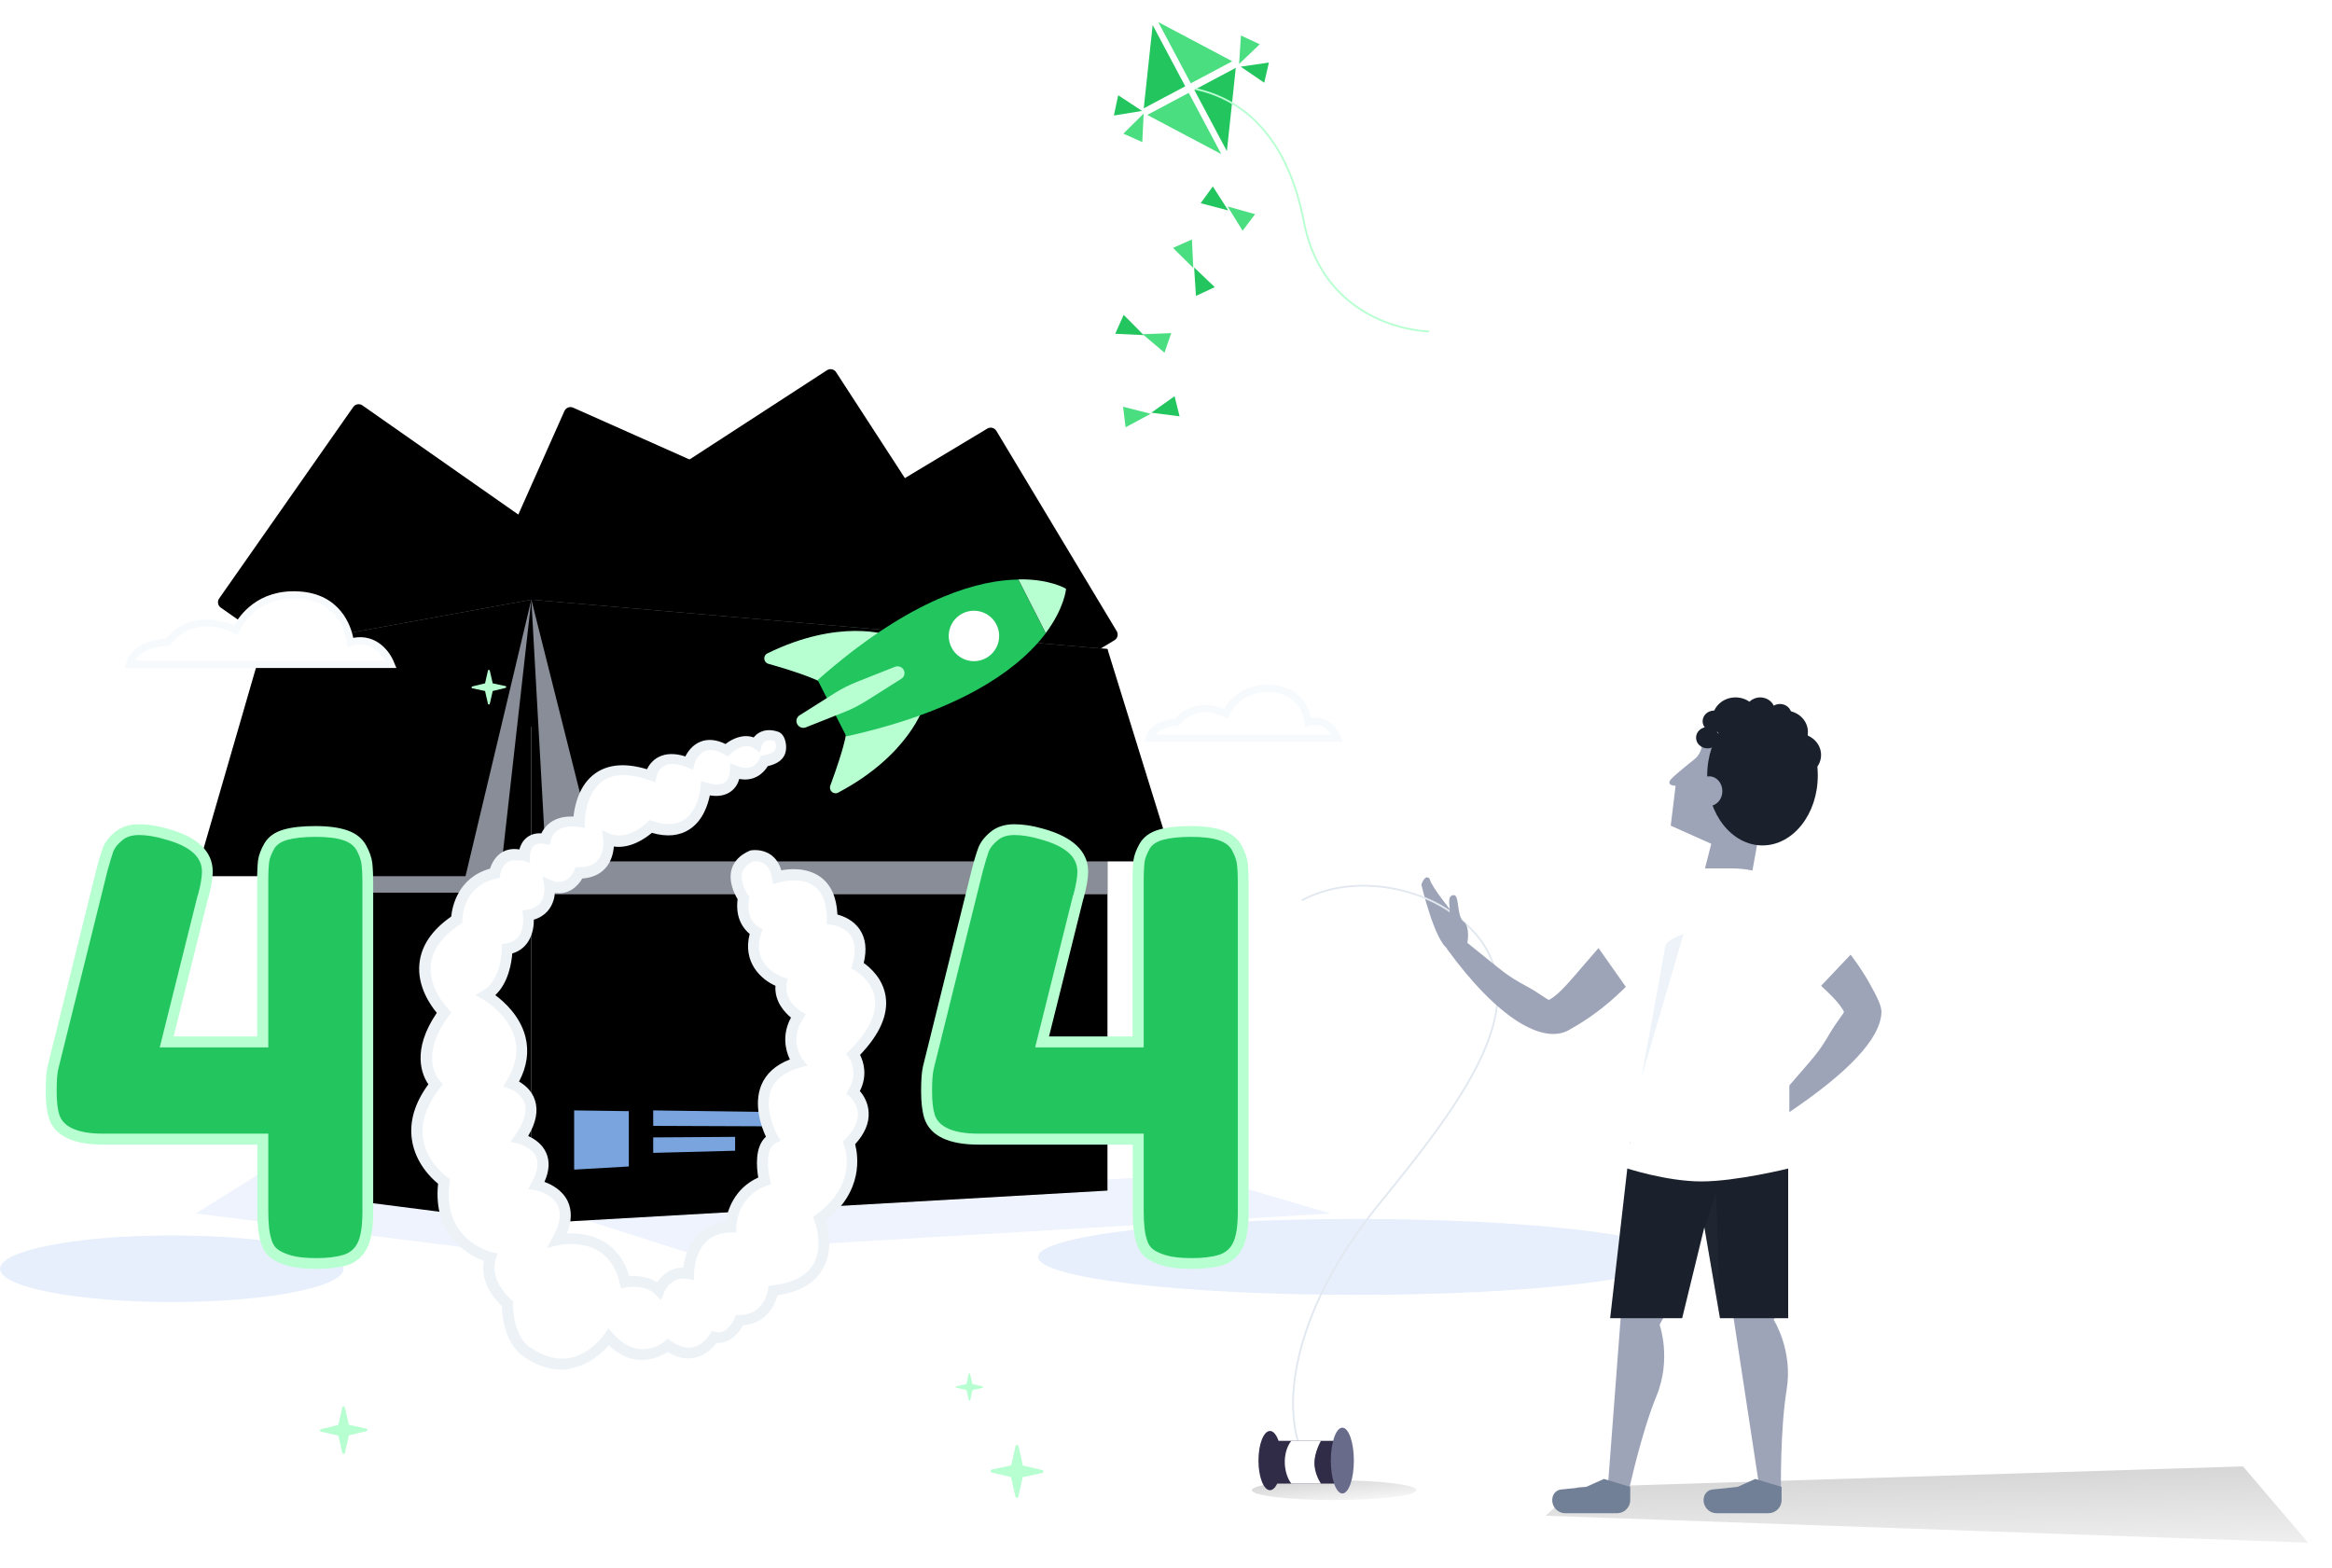 <svg width="1276" height="858" viewBox="0 0 1276 858" fill="none" xmlns="http://www.w3.org/2000/svg">
<ellipse opacity="0.806" cx="742" cy="687.765" rx="174" ry="20.765" fill="#E2EBFC"/>
<ellipse opacity="0.806" cx="94" cy="694.232" rx="94" ry="18.232" fill="#E2EBFC"/>
<path fillRule="evenodd" clipRule="evenodd" d="M391.999 323.576L540.228 234.511C541.934 233.486 544.147 234.038 545.172 235.744L611.043 345.372C612.068 347.077 611.516 349.291 609.81 350.315L461.581 439.381C459.875 440.405 457.662 439.853 456.637 438.148L390.766 328.52C389.741 326.815 390.293 324.601 391.999 323.576Z" fill="url(#paint0_linear_213_5396)"/>
<path d="M432.009 328.957L526.196 272.363C527.049 271.851 528.155 272.127 528.668 272.979L570.417 342.462C570.93 343.315 570.654 344.421 569.801 344.934L475.613 401.527C474.761 402.04 473.654 401.764 473.142 400.911L431.392 331.428C430.88 330.576 431.156 329.469 432.009 328.957Z" fill="url(#paint1_linear_213_5396)"/>
<path d="M515.748 361.651C505.942 367.544 493.215 364.37 487.322 354.564C481.43 344.757 484.603 332.03 494.41 326.138C504.216 320.245 516.943 323.418 522.836 333.225C528.728 343.032 525.555 355.759 515.748 361.651Z" fill="url(#paint2_linear_213_5396)"/>
<path d="M500.029 339.101L510.904 338.505C511.898 338.45 512.747 339.211 512.802 340.205C512.821 340.566 512.732 340.925 512.545 341.235L506.913 350.557C506.398 351.409 505.291 351.682 504.439 351.167C504.188 351.016 503.978 350.805 503.827 350.553L498.584 341.828C498.071 340.975 498.347 339.868 499.2 339.356C499.452 339.205 499.736 339.117 500.029 339.101Z" fill="white"/>
<path d="M432.009 328.957L526.196 272.363C527.049 271.851 528.155 272.127 528.668 272.979L533.771 281.472L436.495 339.921L431.392 331.428C430.88 330.576 431.156 329.469 432.009 328.957Z" fill="url(#paint3_linear_213_5396)"/>
<path d="M440.815 333.122C439.963 333.634 438.856 333.359 438.343 332.506C437.831 331.653 438.107 330.546 438.96 330.034C439.813 329.522 440.919 329.797 441.432 330.65C441.944 331.503 441.668 332.61 440.815 333.122Z" fill="#F2F5FF"/>
<path d="M446.22 329.875C445.367 330.387 444.26 330.111 443.748 329.259C443.235 328.406 443.511 327.299 444.364 326.787C445.217 326.274 446.324 326.55 446.836 327.403C447.348 328.256 447.072 329.363 446.22 329.875Z" fill="#F2F5FF"/>
<path fillRule="evenodd" clipRule="evenodd" d="M198.298 221.824L339.953 321.012C341.583 322.153 341.979 324.4 340.838 326.029L267.48 430.795C266.339 432.425 264.092 432.821 262.462 431.68L120.807 332.492C119.177 331.351 118.781 329.104 119.922 327.474L193.28 222.708C194.422 221.079 196.668 220.682 198.298 221.824Z" fill="url(#paint4_linear_213_5396)"/>
<path d="M217.398 279.609L283.799 326.104C284.614 326.674 284.812 327.797 284.242 328.612L251.073 375.983C250.502 376.798 249.379 376.996 248.564 376.425L182.163 329.931C181.348 329.36 181.15 328.237 181.72 327.422L214.889 280.051C215.46 279.237 216.583 279.039 217.398 279.609Z" fill="url(#paint5_linear_213_5396)"/>
<path d="M215.923 278.576L285.275 327.137L231.034 331.066L215.923 278.576Z" fill="url(#paint6_linear_213_5396)"/>
<path fillRule="evenodd" clipRule="evenodd" d="M526.077 315.887L381.046 410.071C379.378 411.155 377.146 410.68 376.063 409.012L306.406 301.749C305.322 300.081 305.796 297.849 307.465 296.766L452.496 202.582C454.165 201.498 456.396 201.972 457.48 203.641L527.136 310.903C528.22 312.572 527.746 314.803 526.077 315.887Z" fill="url(#paint7_linear_213_5396)"/>
<path d="M467.441 309.934L399.458 354.083C398.624 354.625 397.508 354.388 396.966 353.553L365.471 305.054C364.929 304.22 365.166 303.104 366 302.563L433.983 258.414C434.818 257.872 435.933 258.109 436.475 258.944L467.971 307.443C468.513 308.277 468.275 309.393 467.441 309.934Z" fill="url(#paint8_linear_213_5396)"/>
<path d="M468.952 308.953L397.947 355.064L414.624 303.302L468.952 308.953Z" fill="url(#paint9_linear_213_5396)"/>
<path fillRule="evenodd" clipRule="evenodd" d="M313.6 223.06L471.579 293.397C473.397 294.206 474.214 296.336 473.405 298.154L421.385 414.992C420.576 416.81 418.446 417.627 416.629 416.818L258.65 346.481C256.832 345.672 256.015 343.542 256.824 341.725L308.844 224.886C309.653 223.069 311.783 222.251 313.6 223.06Z" fill="url(#paint10_linear_213_5396)"/>
<path d="M334.295 272.615C334.608 271.679 335.616 271.17 336.555 271.472L354.381 277.201C355.271 277.486 355.794 278.405 355.586 279.316L354.47 284.209C354.285 285.019 354.678 285.85 355.421 286.222L415.897 316.409C415.908 316.415 415.919 316.421 415.93 316.427C416.811 316.89 417.149 317.979 416.686 318.86L390.253 369.123C389.812 369.962 388.797 370.315 387.931 369.933L314.328 337.433C313.477 337.057 313.052 336.096 313.347 335.213L334.295 272.615Z" fill="url(#paint11_linear_213_5396)"/>
<path d="M314.396 334.745L339.493 291.201C339.957 290.395 340.96 290.075 341.805 290.463L425.079 328.709C425.983 329.124 426.38 330.194 425.965 331.098C425.885 331.271 425.779 331.43 425.649 331.57L389.904 370.152C389.375 370.723 388.539 370.89 387.832 370.565L315.207 337.282C314.302 336.867 313.905 335.798 314.319 334.894C314.343 334.843 314.368 334.793 314.396 334.745Z" fill="url(#paint12_linear_213_5396)"/>
<g style="mix-blend-mode:multiply" opacity="0.6">
<path fillRule="evenodd" clipRule="evenodd" d="M306 663L375 685L728 664L655 642.5L306 663Z" fill="#E2EBFC"/>
</g>
<g style="mix-blend-mode:multiply" opacity="0.6">
<path fillRule="evenodd" clipRule="evenodd" d="M306 663L273.482 685L107.123 664L141.526 642.5L306 663Z" fill="#E2EBFC"/>
</g>
<path d="M143.027 355.147L290.738 328.127V669.482L143.027 650.568V355.147Z" fill="url(#paint13_linear_213_5396)"/>
<g style="mix-blend-mode:multiply" opacity="0.6">
<path fillRule="evenodd" clipRule="evenodd" d="M290.737 328.127L143.026 355.147V488.447H272.723L290.737 328.127Z" fill="#E2EBFC"/>
</g>
<path d="M143.027 355.147L290.737 328.127L254.71 479.44H107L143.027 355.147Z" fill="url(#paint14_linear_213_5396)"/>
<path d="M290.737 328.127L605.973 355.147V651.469L290.737 669.482V328.127Z" fill="url(#paint15_linear_213_5396)"/>
<path opacity="0.2" d="M291.161 368.512C291.161 368.512 338.284 404.497 333.889 477.537C329.494 550.578 448.847 479.358 440.397 535.89C431.948 592.422 541.262 562 533.178 596.827C525.095 631.655 604.568 605.274 604.568 651.465L290.541 669.468L291.161 368.512Z" fill="url(#paint16_linear_213_5396)"/>
<path d="M314.155 607.59L344.076 608.003V638.28L314.155 639.989V607.59Z" fill="#79A4DD"/>
<path d="M357.413 607.59L445.909 608.813V616.4L357.413 616.053V607.59Z" fill="#79A4DD"/>
<path d="M357.413 622.367L402.239 622.074V629.661L357.413 630.83V622.367Z" fill="#79A4DD"/>
<g style="mix-blend-mode:multiply" opacity="0.6">
<path fillRule="evenodd" clipRule="evenodd" d="M605.973 355.147L290.737 328.127L299.744 489.347H605.973V355.147Z" fill="#E2EBFC"/>
</g>
<path d="M290.737 328.127L605.973 355.147L642 471.334H326.764L290.737 328.127Z" fill="url(#paint17_linear_213_5396)"/>
<path d="M147.399 463.012C149.099 460.012 152.1 457.912 156.3 456.712C160.5 455.512 165.999 454.912 172.699 454.912C179.399 454.912 184.9 455.612 189 457.012C193.1 458.412 195.999 460.712 197.699 463.812C199.399 466.912 200.4 469.812 200.8 472.312C201.1 474.912 201.3 478.612 201.3 483.612V662.912C201.3 671.312 200.299 677.512 198.199 681.412C196.199 685.412 193 688.012 188.8 689.312C184.6 690.612 179.399 691.212 173.199 691.212C166.999 691.212 161.999 690.712 158.399 689.612C154.699 688.512 152 687.212 150 685.712C148.1 684.212 146.7 682.012 145.8 679.312C144.5 675.612 143.899 670.112 143.899 662.512V623.212H56.499C41.4 623.212 32.499 619.112 29.7 610.912C28.599 607.512 28.1 602.812 28.1 597.012C28.1 591.212 28.4 586.912 29.1 584.112L55.899 476.112C57.199 471.212 58.3 467.412 59.3 464.812C60.3 462.212 62.2 459.812 65.1 457.412C68 455.012 71.7 453.912 76.2 453.912C80.7 453.912 85.7 454.712 90.999 456.212C106 460.312 113.6 467.212 113.6 476.812C113.6 480.212 112.8 484.812 111.3 490.312C111.1 490.712 111 491.112 111 491.312L91.3 570.012H143.899V482.012C143.899 477.112 144.099 473.412 144.399 471.012C144.699 468.712 145.699 466.012 147.399 463.012Z" fill="#22C55E"/>
<path d="M173.2 694.312C166.6 694.312 161.5 693.712 157.5 692.612C153.4 691.412 150.4 690.012 148.1 688.212C145.7 686.312 143.9 683.712 142.9 680.312C141.5 676.312 140.8 670.512 140.8 662.612V626.312H56.4C40 626.312 30 621.512 26.8 612.012C25.6 608.212 25 603.312 25 597.212C25 591.112 25.3 586.712 26 583.612L52.8 475.512C54.1 470.412 55.3 466.612 56.3 463.912C57.4 460.812 59.7 457.912 63 455.212C66.4 452.412 70.8 451.012 76 451.012C80.8 451.012 86 451.812 91.6 453.412C108 457.912 116.4 465.812 116.4 476.912C116.4 480.612 115.6 485.312 114 491.212L113.9 491.512L113.8 491.812L113.7 492.112L95 567.112H140.7V482.112C140.7 477.012 140.9 473.312 141.2 470.712C141.6 467.912 142.7 464.912 144.6 461.612C146.7 457.912 150.3 455.312 155.3 453.912C159.8 452.612 165.6 452.012 172.6 452.012C179.7 452.012 185.5 452.812 189.9 454.312C194.7 455.912 198.2 458.712 200.3 462.512C202.2 465.912 203.3 469.212 203.7 472.112C204 474.812 204.2 478.612 204.2 483.812V663.112C204.2 672.012 203.1 678.612 200.8 683.012C198.4 687.712 194.6 690.912 189.7 692.412C185.3 693.612 179.7 694.312 173.2 694.312ZM76.1 456.912C72.3 456.912 69.2 457.812 66.9 459.812C64.4 461.812 62.8 463.912 62 465.912C61.1 468.412 60 472.112 58.7 476.912L31.9 584.912C31.3 587.412 31 591.512 31 597.112C31 602.612 31.5 607.012 32.5 610.112C34.8 616.812 42.8 620.312 56.4 620.312H146.8V662.612C146.8 669.812 147.4 675.112 148.6 678.412V678.512C149.3 680.712 150.3 682.312 151.8 683.512C153.4 684.812 155.9 685.912 159.2 686.912C162.6 687.912 167.3 688.412 173.2 688.412C179.1 688.412 184.1 687.812 188 686.612C191.4 685.512 193.9 683.512 195.6 680.212C197.4 676.712 198.3 670.912 198.3 663.012V483.612C198.3 478.812 198.1 475.112 197.8 472.712C197.5 470.512 196.6 468.012 195.1 465.212C193.7 462.712 191.4 461.012 188 459.812C184.2 458.512 179.1 457.912 172.7 457.912C166.2 457.912 161 458.512 157.1 459.612C153.7 460.612 151.3 462.212 150 464.512C148.5 467.212 147.6 469.512 147.3 471.512C147 473.712 146.8 477.312 146.8 482.112V573.112H87.4L107.9 490.912C108 490.412 108.1 489.912 108.4 489.412C109.8 484.212 110.5 480.012 110.5 476.912C110.5 468.712 103.8 462.912 90.1 459.212C85.1 457.712 80.3 456.912 76.1 456.912Z" fill="#B7FFD1"/>
<path d="M626.399 463.012C628.099 460.012 631.1 457.912 635.3 456.712C639.5 455.512 644.999 454.912 651.699 454.912C658.399 454.912 663.9 455.612 668 457.012C672.1 458.412 674.999 460.712 676.699 463.812C678.399 466.912 679.4 469.812 679.8 472.312C680.1 474.912 680.3 478.612 680.3 483.612V662.912C680.3 671.312 679.299 677.512 677.199 681.412C675.199 685.412 672 688.012 667.8 689.312C663.6 690.612 658.399 691.212 652.199 691.212C645.999 691.212 640.999 690.712 637.399 689.612C633.699 688.512 631 687.212 629 685.712C627.1 684.212 625.7 682.012 624.8 679.312C623.5 675.612 622.899 670.112 622.899 662.512V623.212H535.5C520.4 623.212 511.499 619.112 508.699 610.912C507.599 607.512 507.1 602.812 507.1 597.012C507.1 591.212 507.4 586.912 508.1 584.112L534.899 476.112C536.199 471.212 537.3 467.412 538.3 464.812C539.3 462.212 541.2 459.812 544.1 457.412C547 455.012 550.699 453.912 555.199 453.912C559.699 453.912 564.7 454.712 570 456.212C585 460.312 592.6 467.212 592.6 476.812C592.6 480.212 591.8 484.812 590.3 490.312C590.1 490.712 590 491.112 590 491.312L570.3 570.012H622.899V482.012C622.899 477.112 623.099 473.412 623.399 471.012C623.699 468.712 624.699 466.012 626.399 463.012Z" fill="#22C55E"/>
<path d="M652.2 694.312C645.6 694.312 640.5 693.712 636.5 692.612C632.5 691.412 629.4 690.012 627.1 688.212C624.7 686.312 622.9 683.712 621.9 680.312C620.5 676.312 619.8 670.512 619.8 662.612V626.312H535.4C519 626.312 509 621.512 505.8 612.012C504.6 608.212 504 603.312 504 597.212C504 591.112 504.3 586.712 505 583.612L531.8 475.512C533.1 470.412 534.3 466.612 535.3 463.912C536.5 460.812 538.7 457.912 542 455.212C545.4 452.412 549.8 451.012 555 451.012C559.8 451.012 565 451.812 570.6 453.412C587 457.912 595.4 465.812 595.4 476.912C595.4 480.612 594.6 485.312 593 491.212L592.9 491.512L592.8 491.812L592.7 492.112L574 567.112H619.7V482.112C619.7 477.012 619.9 473.312 620.2 470.712C620.6 467.912 621.7 464.912 623.6 461.612C625.7 457.912 629.3 455.312 634.3 453.912C638.8 452.612 644.6 452.012 651.6 452.012C658.7 452.012 664.5 452.812 668.9 454.312C673.7 455.912 677.2 458.712 679.3 462.512C681.2 465.912 682.3 469.212 682.7 472.112C683 474.812 683.2 478.612 683.2 483.812V663.112C683.2 672.012 682.1 678.612 679.8 683.012C677.4 687.712 673.6 690.912 668.7 692.412C664.3 693.612 658.7 694.312 652.2 694.312ZM555.1 456.912C551.3 456.912 548.2 457.812 545.9 459.812C543.4 461.812 541.8 463.912 541 465.912C540.1 468.412 539 472.112 537.7 476.912L510.9 584.912C510.3 587.412 510 591.512 510 597.112C510 602.612 510.5 607.012 511.5 610.112C513.8 616.812 521.8 620.312 535.4 620.312H625.8V662.612C625.8 669.812 626.4 675.112 627.6 678.412V678.512C628.3 680.712 629.3 682.312 630.8 683.512C632.4 684.812 634.9 685.912 638.2 686.912C641.6 687.912 646.3 688.412 652.2 688.412C658.1 688.412 663.1 687.812 667 686.612C670.4 685.512 672.9 683.512 674.6 680.212C676.4 676.712 677.3 670.912 677.3 663.012V483.612C677.3 478.812 677.1 475.112 676.8 472.712C676.5 470.512 675.6 468.012 674.1 465.212C672.7 462.712 670.4 461.012 667 459.812C663.2 458.512 658.1 457.912 651.7 457.912C645.2 457.912 640 458.512 636.1 459.612C632.7 460.612 630.3 462.212 629 464.512C627.5 467.212 626.6 469.512 626.3 471.512C626 473.712 625.8 477.312 625.8 482.112V573.112H566.4L586.9 490.912C587 490.412 587.1 489.912 587.4 489.412C588.8 484.212 589.5 480.012 589.5 476.912C589.5 468.712 582.8 462.912 569.1 459.212C564.1 457.712 559.3 456.912 555.1 456.912Z" fill="#B7FFD1"/>
<path d="M200.4 781.712L190.9 779.612L188.7 770.112C188.6 769.812 188.3 769.512 188 769.512C187.7 769.512 187.4 769.712 187.3 770.112L185.1 779.712L175.6 782.012C175.3 782.112 175 782.412 175 782.712C175 783.012 175.2 783.312 175.6 783.412L185.1 785.512L187.3 795.012C187.4 795.312 187.7 795.612 188 795.612C188.3 795.612 188.6 795.412 188.7 795.012L190.9 785.412L200.4 783.112C200.7 783.012 201 782.712 201 782.412C201 782.012 200.8 781.712 200.4 781.712Z" fill="#B7FFD1"/>
<path d="M276.6 375.412L269.6 373.912L268 366.912C267.9 366.712 267.7 366.512 267.5 366.512C267.2 366.512 267 366.712 267 366.912L265.4 373.912L258.4 375.612C258.2 375.712 258 375.912 258 376.112C258 376.412 258.2 376.612 258.4 376.612L265.4 378.112L267 385.112C267.1 385.312 267.3 385.512 267.5 385.512C267.8 385.512 268 385.312 268 385.112L269.6 378.112L276.6 376.412C276.8 376.312 277 376.112 277 375.912C277 375.712 276.8 375.412 276.6 375.412Z" fill="#B7FFD1"/>
<path d="M542.7 804.111L553.3 801.811L555.7 791.211C555.8 790.811 556.1 790.611 556.5 790.611C556.9 790.611 557.2 790.911 557.3 791.211L559.7 801.911L570.3 804.411C570.7 804.511 570.9 804.811 570.9 805.211C570.9 805.611 570.6 805.911 570.2 806.011L559.6 808.311L557.2 818.911C557.1 819.311 556.8 819.511 556.4 819.511C556 819.511 555.7 819.211 555.6 818.911L553.2 808.211L542.6 805.711C542.2 805.611 542 805.311 542 804.911C542 804.511 542.3 804.111 542.7 804.111Z" fill="#B7FFD1"/>
<path d="M523.3 758.512L528.8 757.312L530 751.812C530 751.612 530.2 751.512 530.4 751.512C530.6 751.512 530.8 751.612 530.8 751.812L532.1 757.312L537.6 758.612C537.8 758.612 537.9 758.812 537.9 759.012C537.9 759.212 537.8 759.412 537.6 759.412L532.1 760.612L530.9 766.112C530.9 766.312 530.7 766.412 530.5 766.412C530.3 766.412 530.1 766.312 530.1 766.112L528.8 760.612L523.3 759.312C523.1 759.312 523 759.112 523 758.912C523 758.712 523.1 758.612 523.3 758.512Z" fill="#B7FFD1"/>
<path d="M485.8 347.512C485.8 347.512 459.5 338.112 419.9 357.512C417.4 358.712 417.7 362.412 420.4 363.212C429.7 365.812 444.9 370.512 451.1 374.312L485.8 347.512Z" fill="#B7FFD1"/>
<path d="M505.5 386.312C505.5 386.312 497.6 413.113 458.6 433.713C456.1 435.013 453.4 432.613 454.3 429.913C457.6 420.913 462.9 405.813 463.4 398.513L505.5 386.312Z" fill="#B7FFD1"/>
<path d="M456.601 364.212C453.601 366.712 450.5 369.312 447.4 372.112L463.101 402.912C467.201 402.012 471.1 401.112 474.9 400.112C532.5 385.412 559.5 363.312 572.2 346.512L557.2 317.112C536.1 317.412 502.401 326.312 456.601 364.212Z" fill="#22C55E"/>
<path d="M539.166 360.285C545.96 356.831 548.667 348.523 545.213 341.73C541.759 334.936 533.451 332.228 526.658 335.682C519.864 339.137 517.157 347.444 520.611 354.238C524.065 361.032 532.372 363.739 539.166 360.285Z" fill="white"/>
<path d="M572.2 346.412L557.2 317.012C574.4 316.712 583.2 322.112 583.2 322.112L583.3 322.312C583.3 322.312 582.5 332.612 572.2 346.412Z" fill="#B7FFD1"/>
<path d="M494.5 366.612C495.4 368.312 494.8 370.412 493.2 371.412L474.2 383.412C470.3 385.912 466.1 388.012 461.8 389.712L440.9 398.012C439.1 398.712 437.1 397.912 436.2 396.212C435.3 394.512 435.9 392.412 437.5 391.412L456.5 379.412C460.4 376.912 464.6 374.812 468.9 373.112L489.8 364.812C491.6 364.212 493.6 364.912 494.5 366.612Z" fill="#B7FFD1"/>
<path d="M214 363.512C214 363.512 207.9 346.812 191.8 351.412C191.8 351.412 189.8 327.112 163.5 325.612C137.2 324.112 129.1 344.812 129.1 344.812C129.1 344.812 106.9 332.712 91.7 351.412C91.7 351.412 74.5 351.412 71 363.512H214Z" fill="white"/>
<path d="M216.9 365.512H68.3L69 362.912C72.4 351.112 86.8 349.612 90.7 349.412C104 333.812 122.3 339.712 128.1 342.212C131 336.912 141 322.312 163.5 323.612C186.3 324.912 192 342.612 193.3 349.012C206.2 346.612 213.6 356.812 215.8 362.912L216.9 365.512ZM73.9 361.512H210.8C208.5 357.412 202.7 350.312 192.3 353.312L190 354.012L189.8 351.612C189.7 350.712 187.6 329.012 163.4 327.612C139 326.212 131.3 344.812 131 345.512L130.2 347.612L128.2 346.512C127.4 346.012 107.2 335.412 93.3 352.612L92.7 353.312H91.7C91.5 353.412 78.5 353.512 73.9 361.512Z" fill="#F7FAFC"/>
<path d="M731.9 404.012C731.9 404.012 727.5 392.012 715.9 395.312C715.9 395.312 714.4 377.912 695.5 376.812C676.6 375.712 670.8 390.612 670.8 390.612C670.8 390.612 654.8 381.912 643.9 395.312C643.9 395.312 631.5 395.312 629 404.012H731.9Z" fill="white"/>
<path d="M734.7 406.012H626.3L627 403.412C629.5 394.812 639.7 393.512 642.9 393.312C652.4 382.412 665.1 386.012 669.8 387.912C672.2 383.712 679.6 373.812 695.6 374.712C711.8 375.612 716.3 387.812 717.4 392.812C726.7 391.412 732.1 398.812 733.7 403.212L734.7 406.012ZM632.2 402.012H728.6C726.7 399.212 722.9 395.412 716.4 397.212L714.1 397.912L713.9 395.512C713.8 394.912 712.3 379.812 695.4 378.812C678.1 377.812 672.7 391.212 672.7 391.312L671.9 393.412L669.9 392.312C669.3 392.012 655.2 384.612 645.5 396.512L644.9 397.212H643.9C643.8 397.312 635.8 397.412 632.2 402.012Z" fill="#F7FAFC"/>
<path d="M427.2 407.513C427.6 410.413 427.7 415.213 418.3 416.713C418.3 416.713 413.8 427.113 402.3 422.513C402.3 422.513 402.3 436.413 386.1 431.713C386.1 431.713 383.8 461.713 356.1 452.513C356.1 452.513 344.6 464.013 333 459.413C333 459.413 335.3 477.913 316.8 477.913C316.8 477.913 312.2 489.413 300.6 484.813C300.6 484.813 302.9 498.713 289.1 501.013C289.1 501.013 291.4 517.213 277.6 519.513C277.6 519.513 277.6 538.013 266.1 544.913C266.1 544.913 298.4 563.413 280 593.413C280 593.413 300.8 600.313 284.6 623.413C284.6 623.413 305.4 628.013 293.8 648.813C293.8 648.813 319.2 653.413 305.3 678.813C305.3 678.813 335.3 671.913 342.2 701.913C342.2 701.913 353.7 699.613 360.7 706.513C360.7 706.513 365.3 695.013 376.9 697.313C376.9 697.313 376.9 671.913 400 671.913C400 671.913 400 653.413 418.5 646.513C418.5 646.513 413.9 628.013 423.1 623.413C423.1 623.413 404.6 591.113 437 581.813C437 581.813 427.8 570.313 437 556.413C437 556.413 425.5 549.513 427.8 537.913C427.8 537.913 407 531.013 413.9 510.213C413.9 510.213 404.7 505.613 407 491.713C407 491.713 395.5 475.513 411.6 468.613C411.6 468.613 423.1 466.313 425.5 480.113C425.5 480.113 455.5 470.913 455.5 503.213C455.5 503.213 476.3 505.513 469.4 528.613C469.4 528.613 499.4 544.813 467.1 577.113C467.1 577.113 474 586.313 467.1 597.913C467.1 597.913 481 609.413 464.8 625.613C464.8 625.613 474 648.713 448.6 667.213C448.6 667.213 462.5 701.813 423.2 706.513C423.2 706.513 420.9 722.713 404.7 722.713C404.7 722.713 400.1 734.213 390.8 731.913C390.8 731.913 381.6 748.113 365.4 736.513C365.4 736.513 349.2 750.413 333.1 731.913C333.1 731.913 314.6 759.613 286.9 738.813C286.9 738.813 277.7 731.913 277.7 713.413C277.7 713.413 263.8 701.913 268.5 688.013C268.5 688.013 238.5 681.113 243.1 646.413C243.1 646.413 213.1 625.613 238.5 593.313C238.5 593.313 224.6 579.413 243.1 554.013C243.1 554.013 215.4 526.313 250 503.213C250 503.213 250 482.413 270.8 477.813C270.8 477.813 273.1 463.913 287 468.613C287 468.613 287 457.113 298.5 459.413C298.5 459.413 300.8 447.913 317 450.213C317 450.213 317 410.913 356.3 424.813C356.3 424.813 359.2 410.513 377.1 417.913C377.1 417.913 381.7 401.713 397.9 411.013C397.9 411.013 406.2 402.613 414.1 407.713C414.1 407.713 416.3 400.613 425.1 403.413C426.4 403.813 427 405.813 427.2 407.513Z" fill="white"/>
<path d="M307.2 749.512C299.8 749.512 292.4 746.712 285 741.212C284.6 740.912 275.001 733.512 274.601 714.712C271.401 711.712 262.5 702.012 264.7 689.912C256.9 687.012 236.7 676.612 239.7 647.712C236.1 644.812 227.3 636.412 225.4 623.712C223.9 613.712 226.9 603.512 234.4 593.312C231 588.412 224.9 574.912 239 554.212C235.6 550.112 228.2 539.712 229.5 527.212C230.5 517.512 236.3 508.912 246.9 501.512C247.4 496.312 250.501 480.212 268.101 475.312C268.901 472.912 270.701 468.812 274.601 466.412C277.401 464.712 280.6 464.212 284.2 464.812C284.7 462.712 285.901 460.212 288.101 458.412C290.301 456.612 293 455.812 296.2 456.012C298 452.312 302.601 446.312 313.801 446.812C314.401 441.112 316.701 429.512 325.801 423.112C332.901 418.112 342.4 417.412 354 420.912C355 418.812 356.9 416.112 360.2 414.312C364.2 412.212 369.2 412.012 375 413.912C376.3 411.312 378.801 407.712 383.101 405.912C387.201 404.212 391.9 404.612 397 407.112C400.5 404.312 406.5 401.412 412.4 403.512C413.2 402.512 414.301 401.412 415.801 400.712C418.501 399.312 421.8 399.112 425.5 400.312C427.2 400.812 429.3 402.412 430 406.912C430.9 413.412 427.601 417.512 420.101 419.212C417.801 423.112 412.6 427.812 404.5 426.212C403.9 428.412 402.6 431.112 400 433.012C397 435.212 393.2 436.012 388.4 435.212C387.4 440.112 384.7 448.912 377.4 453.712C371.8 457.412 364.9 458.112 356.7 455.712C353.5 458.412 345.2 464.512 335.9 463.212C335.6 466.612 334.601 471.312 331.301 475.012C328.301 478.412 324.001 480.312 318.601 480.712C316.301 484.812 311.201 489.812 303.601 488.612C303.501 489.912 303.301 491.312 302.801 492.812C301.601 496.612 298.801 501.212 292.101 503.212C292.201 509.612 289.801 518.912 280.301 521.712C279.901 526.612 278.3 537.712 271 544.512C276 548.212 284.6 556.012 287.5 567.312C289.5 575.312 288.4 583.512 284 591.812C286.9 593.512 291 596.612 292.7 602.012C294.6 607.712 293.3 614.312 289 621.612C292.2 623.012 296.601 625.812 298.801 630.712C300.901 635.312 300.6 640.712 297.9 646.712C301.8 648.112 307.701 651.212 310.601 657.212C313.001 662.212 312.9 668.212 310.2 674.912C313.3 674.712 317.4 674.912 321.7 675.912C329.7 677.812 339.901 683.312 344.301 698.312C347.901 698.012 354.201 698.212 359.601 701.612C362.201 697.712 367 693.512 373.9 693.612C374.9 684.012 380.701 670.012 397.101 668.612C397.901 663.012 401.3 650.512 414.9 644.312C414 639.112 412.801 627.612 419.101 622.012C416.701 616.912 412.2 604.712 416.5 593.912C419.1 587.512 424.4 582.712 432.2 579.712C429.6 574.412 427.901 565.812 432.801 556.812C429.401 554.012 423.701 548.012 424.301 539.412C416.501 535.912 406.2 526.712 410.2 511.012C407.2 508.612 402.201 502.812 403.601 492.012C402.001 489.412 398.401 482.412 400.301 475.712C401.601 471.212 404.9 467.812 410.2 465.512L410.5 465.412L410.801 465.312C411.001 465.312 416.601 464.212 421.601 467.612C424.401 469.512 426.4 472.412 427.5 476.212C432.3 475.312 441.7 474.612 449 479.912C454.7 484.112 457.8 491.012 458.2 500.412C461.5 501.312 467 503.412 470.5 508.712C473.7 513.512 474.401 519.612 472.601 526.912C476.101 529.412 483.101 535.412 484.601 545.212C486.101 555.212 481.401 565.912 470.601 577.212C472.401 580.812 474.9 588.212 470.5 597.012C472.4 599.212 475.101 603.312 475.301 608.812C475.601 614.612 473.1 620.412 467.9 626.112C469.5 632.212 472.6 651.712 451.9 667.912C453.4 672.812 456 684.712 450 694.712C445.5 702.312 437.3 707.012 425.5 708.812C423.8 715.212 418.4 724.312 406.5 725.212C404.2 729.612 399.201 735.312 392.101 734.812C390.201 737.312 386.2 741.612 380.2 742.912C375.4 744.012 370.401 742.912 365.301 739.812C360.401 742.912 346.901 749.412 333.101 736.112C329.601 740.112 322.3 747.012 312 748.812C310.5 749.412 308.9 749.512 307.2 749.512ZM281.601 470.712C280.201 470.712 278.9 471.012 277.9 471.712C274.5 473.712 273.7 478.412 273.7 478.412L273.4 480.412L271.4 480.812C253.2 484.812 253 502.512 253 503.312V504.912L251.7 505.812C241.9 512.312 236.6 519.812 235.7 527.912C234.4 540.912 245.1 551.912 245.2 552.012L247 553.812L245.5 555.912C228.9 578.712 240.101 590.812 240.601 591.312L242.4 593.212L240.801 595.312C233.301 604.812 230.2 614.112 231.5 623.012C233.5 636.212 244.6 644.012 244.7 644.112L246.2 645.112L246 646.912C241.8 678.512 268.001 684.912 269.101 685.112L272.301 685.812L271.301 688.912C267.401 700.612 279.501 710.912 279.601 711.012L280.7 711.912V713.312C280.7 729.812 288.401 736.112 288.801 736.312C296.501 742.012 304.001 744.312 311.301 743.112C323.201 741.112 330.6 730.212 330.7 730.112L332.9 726.812L335.5 729.712C349.4 745.612 363.101 734.512 363.601 734.012L365.4 732.512L367.301 733.812C371.501 736.812 375.501 737.912 379.101 737.212C384.901 736.012 388.301 730.212 388.301 730.212L389.4 728.312L391.601 728.812C398.201 730.512 401.9 721.512 401.9 721.412L402.7 719.512H404.7C418 719.512 420.1 706.512 420.2 705.912L420.5 703.612L422.801 703.312C433.801 702.012 441.3 698.112 445 691.812C451 681.612 445.8 668.212 445.7 668.112L444.801 665.912L446.7 664.512C469.8 647.712 462.201 627.312 461.801 626.512L461.101 624.712L462.5 623.312C467.3 618.512 469.6 613.812 469.4 609.212C469.1 603.612 465 600.012 465 600.012L463 598.412L464.301 596.212C470.101 586.612 464.7 579.112 464.5 578.712L463 576.612L464.801 574.812C475.301 564.312 479.9 554.812 478.7 546.312C477.3 536.412 467.901 531.112 467.801 531.112L465.7 529.912L466.4 527.612C468.3 521.112 468.101 515.912 465.601 512.212C462.101 506.912 455.101 506.012 455.101 506.012L452.4 505.712V503.012C452.4 494.312 450.101 488.212 445.601 484.912C438.001 479.312 426.401 482.812 426.301 482.812L423 483.812L422.4 480.412C421.8 476.812 420.401 474.212 418.301 472.712C415.901 471.012 413.201 471.212 412.301 471.312C408.901 472.812 406.9 474.812 406.2 477.412C404.6 483.012 409.301 489.612 409.301 489.712L410 490.712L409.801 491.912C407.901 503.212 414.801 507.112 415.101 507.212L417.301 508.412L416.5 510.812C410.6 528.412 427.7 534.512 428.5 534.712L431 535.512L430.5 538.112C428.6 547.512 438.201 553.412 438.301 553.412L441 555.012L439.301 557.612C431.401 569.512 439.101 579.412 439.101 579.512L441.9 583.012L437.601 584.212C429.601 586.512 424.3 590.512 422 596.112C417.5 607.212 425.4 621.212 425.5 621.412L427.101 624.212L424.301 625.612C418.501 628.512 420.201 641.112 421.301 645.312L421.9 647.912L419.4 648.812C403.2 654.912 402.9 670.712 402.9 671.412V674.412H399.9C380 674.412 379.801 695.912 379.801 696.812V700.512L376.2 699.812C367.2 698.012 363.6 706.812 363.4 707.212L361.7 711.412L358.5 708.212C352.8 702.512 342.8 704.412 342.7 704.412L339.801 705.012L339.101 702.212C336.501 691.012 330.201 684.012 320.301 681.612C312.701 679.812 305.901 681.312 305.801 681.312L299.301 682.812L302.5 676.912C306.4 669.812 307.3 664.012 305.2 659.612C302.1 653.112 293.201 651.312 293.101 651.312L289 650.612L291 646.912C294.1 641.212 294.901 636.612 293.301 632.912C290.901 627.612 283.8 625.912 283.7 625.812L279.301 624.812L281.9 621.112C286.8 614.112 288.5 608.212 287 603.612C285.2 597.912 278.901 595.712 278.801 595.712L275.301 594.512L277.301 591.312C282.101 583.412 283.601 575.812 281.801 568.512C278.401 555.012 264.7 547.112 264.5 547.012L260.101 544.512L264.5 541.912C274.5 535.912 274.601 519.212 274.601 519.112V516.612L277.101 516.212C287.901 514.412 286.2 501.712 286.2 501.112L285.801 498.212L288.7 497.712C293.3 496.912 296.101 494.712 297.301 490.812C298.201 487.812 297.801 485.012 297.801 485.012L296.9 479.712L301.801 481.712C310.001 485.012 313.501 477.912 314.101 476.412L314.9 474.512H316.9C321.4 474.512 324.8 473.312 327 470.812C330.9 466.412 330.101 459.512 330.101 459.412L329.5 454.412L334.2 456.312C343.8 460.112 354.001 450.112 354.101 450.012L355.4 448.712L357.2 449.312C364.3 451.712 370.1 451.412 374.4 448.512C382.2 443.312 383.201 431.212 383.301 431.112L383.601 427.412L387.101 428.412C390.101 429.312 394.2 429.912 396.7 428.012C399.3 426.012 399.4 422.112 399.4 422.012L399.5 417.612L403.601 419.212C411.901 422.512 415.2 416.312 415.7 415.012L416.4 413.512L418 413.212C425.1 412.012 424.7 409.412 424.4 407.312C424.3 406.312 424 405.712 423.9 405.512C421.8 404.912 420.2 404.912 418.9 405.512C417.4 406.312 416.9 407.812 416.9 407.812L415.7 411.612L412.4 409.412C406.7 405.712 400.3 412.012 400 412.312L398.4 413.912L396.4 412.812C392.2 410.412 388.601 409.812 385.801 410.912C381.601 412.612 380 417.912 380 418.012L379.101 421.212L376 419.912C370.7 417.712 366.5 417.412 363.5 419.012C360.1 420.812 359.301 424.612 359.301 424.612L358.601 428.012L355.301 426.912C344.301 423.012 335.7 423.212 329.7 427.412C320.1 434.212 320 449.312 320 449.512V453.012L316.601 452.512C303.801 450.712 301.7 458.512 301.5 459.412L300.9 462.312L298 461.812C295.5 461.312 293.601 461.612 292.301 462.612C290.501 464.112 290 467.112 290 468.112V472.212L286.101 470.912C284.301 470.912 282.901 470.712 281.601 470.712Z" fill="#EDF2F7"/>
<g filter="url(#filter0_f_213_5396)">
<path fillRule="evenodd" clipRule="evenodd" d="M845.679 829.384L1262.93 844.137L1227.3 802.38L863.221 813.707L845.679 829.384Z" fill="url(#paint18_linear_213_5396)" fill-opacity="0.21" style="mix-blend-mode:multiply"/>
</g>
<ellipse cx="45.008" cy="5.4" rx="45.008" ry="5.4" transform="matrix(-1 0 0 1 775.002 810)" fill="url(#paint19_linear_213_5396)" fill-opacity="0.21" style="mix-blend-mode:multiply"/>
<path fillRule="evenodd" clipRule="evenodd" d="M970.492 722.165C970.492 722.165 981.162 738.744 977.605 760.417C974.048 782.089 974.493 814 974.493 814H962.704L947.989 717.39C947.989 717.39 964.701 711.073 970.492 712.302C976.283 713.531 970.492 722.165 970.492 722.165Z" fill="#9EA4B8"/>
<path fillRule="evenodd" clipRule="evenodd" d="M908.083 724.912C908.083 724.912 914.749 743.466 906.409 763.783C898.068 784.1 891.323 815.294 891.323 815.294L879.836 812.642L887.23 715.197L916.74 708.736L908.083 724.912Z" fill="#9EA4B8"/>
<path fillRule="evenodd" clipRule="evenodd" d="M974.836 813.6L960.412 809.247L950.713 813.6L937.034 815.024C934.856 815.251 933.035 816.779 932.433 818.885C931.128 823.452 934.557 828 939.308 828H967.636C971.612 828 974.836 824.776 974.836 820.8V813.6Z" fill="#718096"/>
<path fillRule="evenodd" clipRule="evenodd" d="M892.021 813.6L877.597 809.247L867.899 813.6L854.219 815.024C852.041 815.251 850.22 816.779 849.618 818.885C848.313 823.452 851.743 828 856.494 828H884.821C888.798 828 892.021 824.776 892.021 820.8V813.6Z" fill="#718096"/>
<path fillRule="evenodd" clipRule="evenodd" d="M978.437 721.291V624.6H892.11L881.028 721.291H920.432L932.566 671.507L941.115 721.291H978.437Z" fill="#1A202C"/>
<path d="M976.182 597.277C993.691 576.86 994.215 577.337 1001.54 564.911C1005.03 558.979 1009.26 554.18 1008.94 553.559C1004.14 544.358 989.942 535.013 967.135 511.2L976.855 487.512C1009.12 512.53 1020.19 532.575 1025.84 543.387C1027.2 546.008 1029.63 550.771 1029.48 554.033C1028.83 568.397 1011.44 586.741 978.725 608.772L976.182 597.277Z" fill="#9EA4B8"/>
<path fillRule="evenodd" clipRule="evenodd" d="M795.076 499.698C795.076 499.698 783.323 485.545 782.248 480.89C779.679 477.87 777.729 484.086 777.729 484.086C777.729 484.086 784.854 514.217 791.955 519.018C799.056 523.819 799.056 519.018 799.056 519.018L795.076 499.698Z" fill="#9EA4B8"/>
<path d="M717.745 804.805C697.303 776.137 706.585 717.971 754.298 659.191C802.011 600.411 852.162 537.337 791.894 497.737C772.884 485.246 739.08 478.31 712.344 492.657" stroke="#E2E8F0" strokeWidth="1.8"/>
<path fillRule="evenodd" clipRule="evenodd" d="M798.718 522.397C802.95 523.41 805.271 507.44 801.039 504.516C796.807 501.593 798.813 489.242 795.235 489.793C791.657 490.345 793.403 495.081 793.229 498.46C793.054 501.839 794.486 521.384 798.718 522.397Z" fill="#9EA4B8"/>
<path d="M802.852 515.887C823.868 532.672 823.41 533.213 836.084 540.096C842.134 543.381 847.078 547.442 847.687 547.097C856.715 541.977 865.558 527.465 888.56 503.841L912.574 512.728C888.698 545.85 869.051 557.613 858.442 563.629C844.549 571.507 819.871 558 791.453 518.83L802.852 515.887Z" fill="#9EA4B8"/>
<path fillRule="evenodd" clipRule="evenodd" d="M931.614 404.648C931.614 404.648 931.999 411.601 927.122 415.472C921.677 419.793 915.582 424.788 914.176 426.572C911.509 429.954 916.842 429.954 916.842 429.954L914.176 451.792L936.355 461.717L931.614 480.204H958.186L961.531 461.717C961.531 461.717 953.797 426.999 948.924 417.704C942.321 405.109 931.614 404.648 931.614 404.648Z" fill="#9EA4B8"/>
<ellipse cx="30.256" cy="38.25" rx="30.256" ry="38.25" transform="matrix(-1 0 0 1 994.64 386.1)" fill="#1A202C"/>
<ellipse cx="12.602" cy="11.7" rx="12.602" ry="11.7" transform="matrix(-1 0 0 1 962.234 381.6)" fill="#1A202C"/>
<ellipse cx="8.101" cy="7.521" rx="8.101" ry="7.521" transform="matrix(-1 0 0 1 971.235 381.6)" fill="#1A202C"/>
<ellipse cx="12.602" cy="11.7" rx="12.602" ry="11.7" transform="matrix(-1 0 0 1 989.238 388.8)" fill="#1A202C"/>
<ellipse cx="12.602" cy="11.7" rx="12.602" ry="11.7" transform="matrix(-1 0 0 1 996.439 401.399)" fill="#1A202C"/>
<ellipse cx="6.301" cy="5.85" rx="6.301" ry="5.85" transform="matrix(-1 0 0 1 980.237 385.199)" fill="#1A202C"/>
<ellipse cx="6.301" cy="5.85" rx="6.301" ry="5.85" transform="matrix(-1 0 0 1 944.23 388.8)" fill="#1A202C"/>
<ellipse cx="6.301" cy="5.85" rx="6.301" ry="5.85" transform="matrix(-1 0 0 1 940.63 397.8)" fill="#1A202C"/>
<ellipse cx="7.201" cy="8.1" rx="7.201" ry="8.1" transform="matrix(-1 0 0 1 942.431 424.8)" fill="#9EA4B8"/>
<path fillRule="evenodd" clipRule="evenodd" d="M1017.38 517.321L979.078 481.806C979.078 481.806 960.645 475.199 948.652 475.199C942.814 475.199 951.26 475.199 930.928 475.199C923.413 475.199 901.946 481.806 901.946 481.806L873.647 517.321L891.61 542.821L911.258 517.321L889.344 639.045C889.344 639.045 911.593 646.458 930.928 646.458C950.263 646.458 979.078 639.258 979.078 639.258V525.993L993.228 542.821L1017.38 517.321Z" fill="white"/>
<g style="mix-blend-mode:multiply" opacity="0.195">
<path fillRule="evenodd" clipRule="evenodd" d="M941.167 721.427L939.037 652.481L932.72 671.629L941.167 721.427Z" fill="#3B3C45"/>
</g>
<g style="mix-blend-mode:multiply" opacity="0.55">
<path fillRule="evenodd" clipRule="evenodd" d="M898.068 589.914L921.186 511.103C921.186 511.103 911.691 514.07 911.167 517.876C910.642 521.682 898.068 589.914 898.068 589.914Z" fill="#DEEAF4"/>
</g>
<ellipse cx="6.301" cy="16.2" rx="6.301" ry="16.2" transform="matrix(-1 0 0 1 701.189 782.999)" fill="#302C48"/>
<rect width="39.607" height="23.4" transform="matrix(-1 0 0 1 735.395 788.399)" fill="#302C48"/>
<path fillRule="evenodd" clipRule="evenodd" d="M722.793 788.399H706.59C706.59 788.399 702.99 792.268 702.99 799.934C702.99 807.6 706.59 811.799 706.59 811.799H722.793C722.793 811.799 719.192 806.696 719.192 800.597C719.192 794.498 722.793 788.399 722.793 788.399Z" fill="white"/>
<ellipse cx="6.301" cy="18" rx="6.301" ry="18" transform="matrix(-1 0 0 1 740.796 781.199)" fill="#686B89"/>
<path fillRule="evenodd" clipRule="evenodd" d="M633.753 12.069L651.576 45.591L674.275 33.522L633.753 12.069Z" fill="#4ADE80"/>
<path fillRule="evenodd" clipRule="evenodd" d="M630.699 13.693L648.522 47.214L625.824 59.283L630.699 13.693Z" fill="#22C55E"/>
<path fillRule="evenodd" clipRule="evenodd" d="M671.312 82.709L653.488 49.187L676.187 37.118L671.312 82.709Z" fill="#22C55E"/>
<path fillRule="evenodd" clipRule="evenodd" d="M668.258 84.333L650.434 50.812L627.736 62.881L668.258 84.333Z" fill="#4ADE80"/>
<path fillRule="evenodd" clipRule="evenodd" d="M678.001 35.006L689.291 24.214L679.011 19.421L678.001 35.006Z" fill="#4ADE80"/>
<path fillRule="evenodd" clipRule="evenodd" d="M678.855 36.477L694.31 34.224L691.758 45.276L678.855 36.477Z" fill="#22C55E"/>
<path fillRule="evenodd" clipRule="evenodd" d="M625.772 62.144L614.672 73.132L625.034 77.745L625.772 62.144Z" fill="#4ADE80"/>
<path fillRule="evenodd" clipRule="evenodd" d="M624.893 60.689L609.48 63.211L611.838 52.116L624.893 60.689Z" fill="#22C55E"/>
<path opacity="0.7" d="M669.957 85.438C669.957 91.634 685.041 118.684 645.764 153.014C606.488 187.343 626.525 232.208 645.764 247.22" stroke="white" strokeWidth="3.24" strokeLinecap="round" strokeLinejoin="round"/>
<path fillRule="evenodd" clipRule="evenodd" d="M671.707 112.967L679.916 126.254L686.742 117.195L671.707 112.967Z" fill="#4ADE80"/>
<path fillRule="evenodd" clipRule="evenodd" d="M672.062 115.155L656.956 111.189L663.623 102.013L672.062 115.155Z" fill="#22C55E"/>
<path fillRule="evenodd" clipRule="evenodd" d="M653.379 146.323L654.389 161.908L664.668 157.114L653.379 146.323Z" fill="#22C55E"/>
<path fillRule="evenodd" clipRule="evenodd" d="M652.925 146.629L641.826 135.642L652.188 131.028L652.925 146.629Z" fill="#4ADE80"/>
<path fillRule="evenodd" clipRule="evenodd" d="M625.262 182.893L637.175 192.993L640.868 182.268L625.262 182.893Z" fill="#4ADE80"/>
<path fillRule="evenodd" clipRule="evenodd" d="M625.825 183.37L610.225 182.633L614.838 172.271L625.825 183.37Z" fill="#22C55E"/>
<path fillRule="evenodd" clipRule="evenodd" d="M629.944 225.822L645.436 227.805L642.692 216.799L629.944 225.822Z" fill="#22C55E"/>
<path fillRule="evenodd" clipRule="evenodd" d="M629.643 226.409L615.891 233.812L614.509 222.554L629.643 226.409Z" fill="#4ADE80"/>
<path d="M781.968 181.419C758.32 180.037 722.07 166.212 713.426 121.296C704.782 76.38 681.643 54.517 653.899 48.654" stroke="#B7FFD1" strokeWidth="1.62"/>
<defs>
<filter id="filter0_f_213_5396" x="832.679" y="789.38" width="443.256" height="67.757" filterUnits="userSpaceOnUse" color-interpolation-filters="sRGB">
<feFlood flood-opacity="0" result="BackgroundImageFix"/>
<feBlend mode="normal" in="SourceGraphic" in2="BackgroundImageFix" result="shape"/>
<feGaussianBlur stdDeviation="6.5" result="effect1_foregroundBlur_213_5396"/>
</filter>
<linearGradient id="paint0_linear_213_5396" x1="196.839" y1="188.245" x2="34.426" y2="760.584" gradientUnits="userSpaceOnUse">
<stop stopColor="#F7FAFF"/>
<stop offset="1" stopColor="#6B9AD9"/>
</linearGradient>
<linearGradient id="paint1_linear_213_5396" x1="358.372" y1="136.864" x2="358.372" y2="401.785" gradientUnits="userSpaceOnUse">
<stop stopColor="white"/>
<stop offset="1" stopColor="#B3CDEF"/>
</linearGradient>
<linearGradient id="paint2_linear_213_5396" x1="491.84" y1="335.699" x2="504.324" y2="358.708" gradientUnits="userSpaceOnUse">
<stop stopColor="#F59BA9"/>
<stop offset="1" stopColor="#F25267"/>
</linearGradient>
<linearGradient id="paint3_linear_213_5396" x1="512.838" y1="232.105" x2="494.966" y2="341.205" gradientUnits="userSpaceOnUse">
<stop stopColor="#E5EDFF"/>
<stop offset="1" stopColor="#6B9AD9"/>
</linearGradient>
<linearGradient id="paint4_linear_213_5396" x1="-74.939" y1="174.252" x2="-244.51" y2="759.333" gradientUnits="userSpaceOnUse">
<stop stopColor="#F7FAFF"/>
<stop offset="1" stopColor="#6B9AD9"/>
</linearGradient>
<linearGradient id="paint5_linear_213_5396" x1="141.572" y1="177.635" x2="141.572" y2="350.344" gradientUnits="userSpaceOnUse">
<stop stopColor="white"/>
<stop offset="1" stopColor="#B3CDEF"/>
</linearGradient>
<linearGradient id="paint6_linear_213_5396" x1="130.836" y1="223.835" x2="130.836" y2="405.121" gradientUnits="userSpaceOnUse">
<stop stopColor="white"/>
<stop offset="1" stopColor="#B3CDEF"/>
</linearGradient>
<linearGradient id="paint7_linear_213_5396" x1="111.899" y1="155.637" x2="-54.178" y2="734.701" gradientUnits="userSpaceOnUse">
<stop stopColor="#F7FAFF"/>
<stop offset="1" stopColor="#6B9AD9"/>
</linearGradient>
<linearGradient id="paint8_linear_213_5396" x1="447.238" y1="201.35" x2="412.302" y2="352.265" gradientUnits="userSpaceOnUse">
<stop stopColor="#E5EDFF"/>
<stop offset="1" stopColor="#6B9AD9"/>
</linearGradient>
<linearGradient id="paint9_linear_213_5396" x1="403.678" y1="324.401" x2="410.327" y2="368.654" gradientUnits="userSpaceOnUse">
<stop stopColor="#84F0A8"/>
<stop offset="1" stopColor="#48B676"/>
</linearGradient>
<linearGradient id="paint10_linear_213_5396" x1="66.684" y1="179.556" x2="-81.627" y2="722.908" gradientUnits="userSpaceOnUse">
<stop stopColor="#F7FAFF"/>
<stop offset="1" stopColor="#6B9AD9"/>
</linearGradient>
<linearGradient id="paint11_linear_213_5396" x1="325.511" y1="262.943" x2="329.882" y2="338.324" gradientUnits="userSpaceOnUse">
<stop stopColor="#E2A53A"/>
<stop offset="1" stopColor="#FEB755"/>
</linearGradient>
<linearGradient id="paint12_linear_213_5396" x1="308.065" y1="281.55" x2="308.065" y2="370.729" gradientUnits="userSpaceOnUse">
<stop stopColor="#FFE579"/>
<stop offset="1" stopColor="#FEB755"/>
</linearGradient>
<linearGradient id="paint13_linear_213_5396" x1="260.612" y1="126.781" x2="17.373" y2="551.323" gradientUnits="userSpaceOnUse">
<stop stopColor="#E5EDFF"/>
<stop offset="1" stopColor="#6B9AD9"/>
</linearGradient>
<linearGradient id="paint14_linear_213_5396" x1="253.264" y1="238.876" x2="204.271" y2="478.836" gradientUnits="userSpaceOnUse">
<stop stopColor="#E5EDFF"/>
<stop offset="1" stopColor="#6B9AD9"/>
</linearGradient>
<linearGradient id="paint15_linear_213_5396" x1="161.475" y1="101.274" x2="53.139" y2="921.097" gradientUnits="userSpaceOnUse">
<stop stopColor="#F7FAFF"/>
<stop offset="1" stopColor="#6B9AD9"/>
</linearGradient>
<linearGradient id="paint16_linear_213_5396" x1="540.522" y1="190.995" x2="428.706" y2="661.594" gradientUnits="userSpaceOnUse">
<stop stopColor="#E5EDFF"/>
<stop offset="1" stopColor="#6B9AD9"/>
</linearGradient>
<linearGradient id="paint17_linear_213_5396" x1="146.702" y1="232.956" x2="129.335" y2="582.035" gradientUnits="userSpaceOnUse">
<stop stopColor="#F7FAFF"/>
<stop offset="1" stopColor="#6B9AD9"/>
</linearGradient>
<linearGradient id="paint18_linear_213_5396" x1="620.625" y1="884.628" x2="618.601" y2="793.587" gradientUnits="userSpaceOnUse">
<stop stopColor="#536DB5" stop-opacity="0.01"/>
<stop offset="1" stopColor="#0E284B"/>
</linearGradient>
<linearGradient id="paint19_linear_213_5396" x1="47.185" y1="16.781" x2="49.578" y2="-7.341" gradientUnits="userSpaceOnUse">
<stop stopColor="#536DB5" stop-opacity="0.01"/>
<stop offset="1" stopColor="#0E284B"/>
</linearGradient>
</defs>
</svg>
